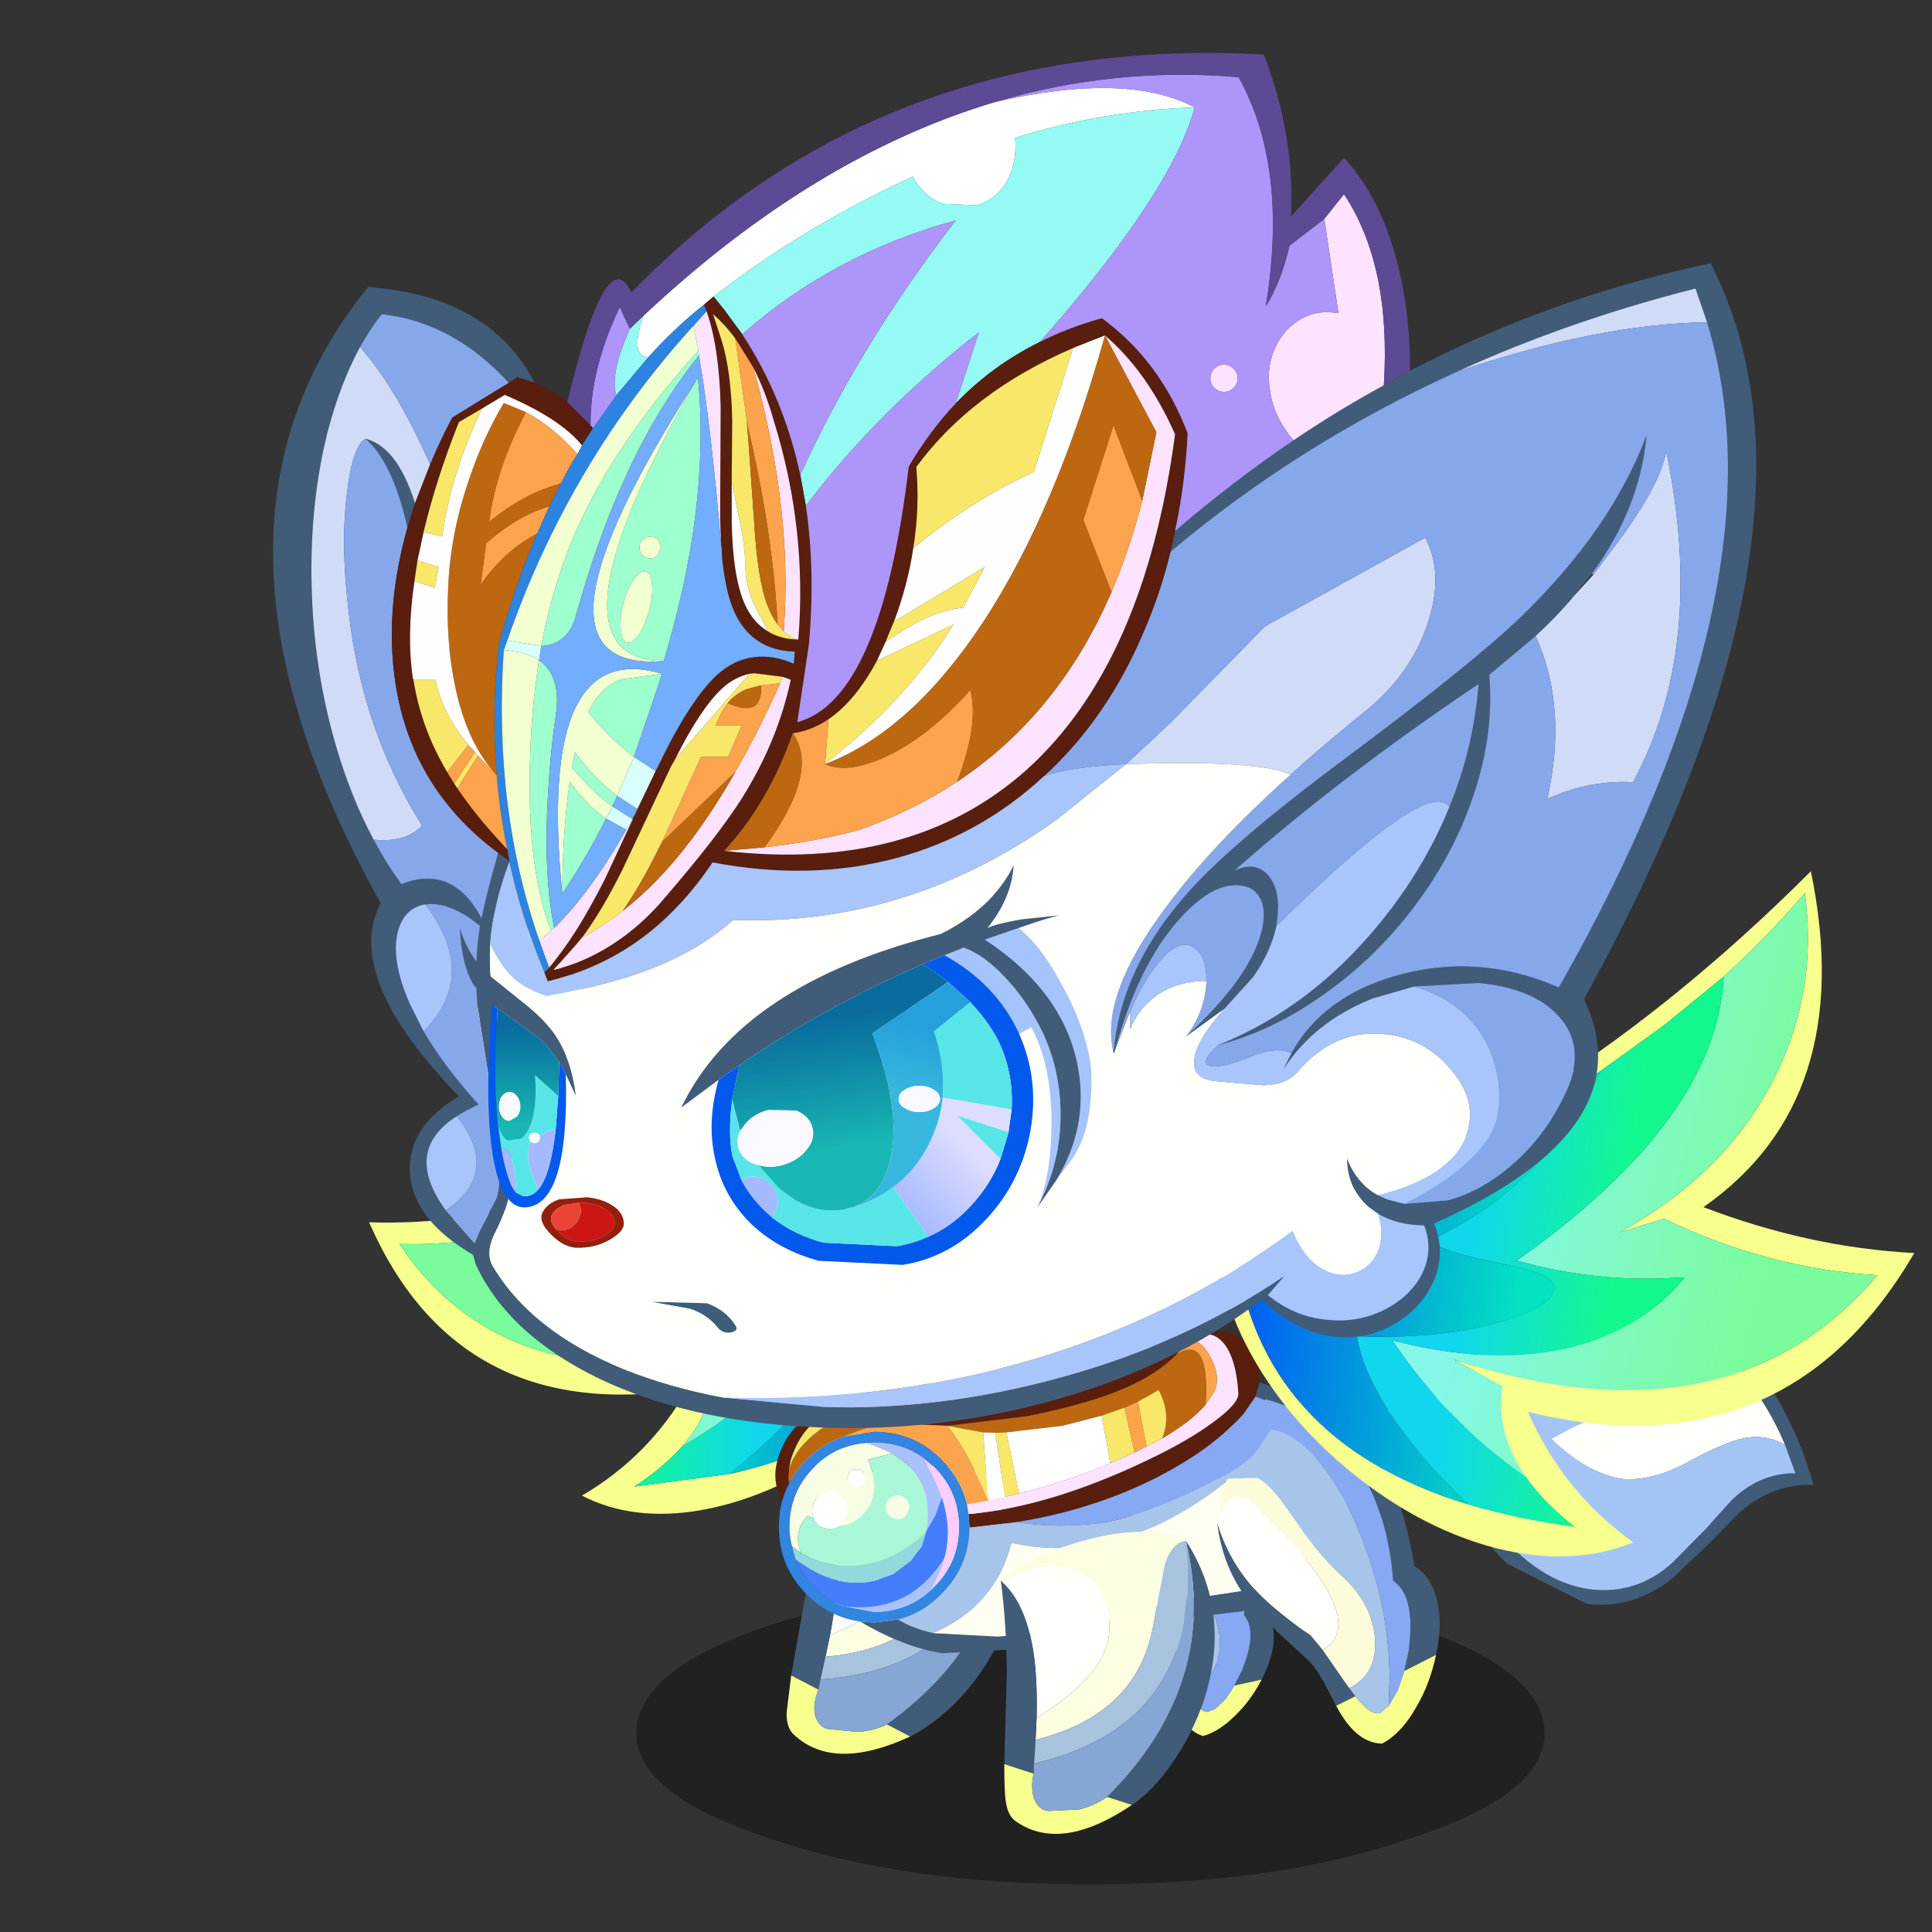 <svg xmlns:ffdec="https://www.free-decompiler.com/flash" xmlns:xlink="http://www.w3.org/1999/xlink" ffdec:objectType="frame" height="90" width="90" xmlns="http://www.w3.org/2000/svg"><rect width="100%" height="100%" fill="#333333" stroke="none"/><use ffdec:characterId="31" height="176.4" transform="matrix(.525 0 0 .525 -1.444 1.155)" width="178.4" xlink:href="#a"/><defs><use ffdec:characterId="2" height="28.2" width="15.05" xlink:href="#b" id="n"/><use ffdec:characterId="4" height="25" transform="translate(0 1.7)" width="40.1" xlink:href="#c" id="o"/><use ffdec:characterId="11" height="28.55" width="23.2" xlink:href="#d" id="p"/><use ffdec:characterId="14" height="61.3" transform="translate(4.65 21.55)" width="60.1" xlink:href="#e" id="q"/><use ffdec:characterId="13" height="61.3" width="60.1" xlink:href="#f" id="e"/><use ffdec:characterId="16" height="32.2" width="56.1" xlink:href="#g" id="r"/><use ffdec:characterId="18" height="34.15" width="22.05" xlink:href="#h" id="s"/><use ffdec:characterId="21" height="67.95" transform="translate(15.95 25.3)" width="69.05" xlink:href="#i" id="t"/><use ffdec:characterId="20" height="67.95" width="69.05" xlink:href="#j" id="i"/><use ffdec:characterId="23" height="136.35" width="147" xlink:href="#k" id="u"/><use ffdec:characterId="29" height="29.95" width="21.2" xlink:href="#l" id="v"/><linearGradient gradientTransform="matrix(.014 -0 .004 -.339 38.65 481.35)" gradientUnits="userSpaceOnUse" id="w" spreadMethod="pad" x1="-819.2" x2="819.2"><stop offset="0" stop-color="#03e2c2"/><stop offset="1" stop-color="#0260f2"/></linearGradient><linearGradient gradientTransform="matrix(-.008 .001 .007 .339 22.4 -404.2)" gradientUnits="userSpaceOnUse" id="x" spreadMethod="pad" x1="-819.2" x2="819.2"><stop offset="0" stop-color="#10d7ed"/><stop offset="1" stop-color="#13f88e"/></linearGradient><linearGradient gradientTransform="matrix(-.015 .003 .047 .334 -33.25 -387.7)" gradientUnits="userSpaceOnUse" id="y" spreadMethod="pad" x1="-819.2" x2="819.2"><stop offset="0" stop-color="#84f7e9"/><stop offset="1" stop-color="#7bfc9c"/></linearGradient><linearGradient gradientTransform="matrix(.017 .005 -.1 .374 165.95 -434.4)" gradientUnits="userSpaceOnUse" id="z" spreadMethod="pad" x1="-819.2" x2="819.2"><stop offset="0" stop-color="#84f7e9"/><stop offset="1" stop-color="#7bfc9c"/></linearGradient><linearGradient gradientTransform="matrix(.009 .001 -.056 .383 104.75 -458.2)" gradientUnits="userSpaceOnUse" id="A" spreadMethod="pad" x1="-819.2" x2="819.2"><stop offset="0" stop-color="#10d7ed"/><stop offset="1" stop-color="#13f88e"/></linearGradient><linearGradient gradientTransform="matrix(-.016 -.002 .042 -.385 -37.95 542.25)" gradientUnits="userSpaceOnUse" id="B" spreadMethod="pad" x1="-819.2" x2="819.2"><stop offset="0" stop-color="#03e2c2"/><stop offset="1" stop-color="#0260f2"/></linearGradient><linearGradient gradientTransform="matrix(-.004 .004 -.274 -.274 80.35 126.4)" gradientUnits="userSpaceOnUse" id="C" spreadMethod="pad" x1="-819.2" x2="819.2"><stop offset="0" stop-color="#ddf"/><stop offset="1" stop-color="#a5b9ff"/></linearGradient><linearGradient gradientTransform="matrix(-.001 -.008 .382 -.058 41.85 104.2)" gradientUnits="userSpaceOnUse" id="D" spreadMethod="pad" x1="-819.2" x2="819.2"><stop offset="0" stop-color="#19b7b3"/><stop offset="1" stop-color="#096b9e"/></linearGradient><linearGradient gradientTransform="matrix(.001 -.004 .373 .1 54.05 97.25)" gradientUnits="userSpaceOnUse" id="E" spreadMethod="pad" x1="-819.2" x2="819.2"><stop offset="0" stop-color="#37b7de"/><stop offset="1" stop-color="#25a0da"/></linearGradient><linearGradient gradientTransform="matrix(0 -.006 .387 0 13.4 101.35)" gradientUnits="userSpaceOnUse" id="F" spreadMethod="pad" x1="-819.2" x2="819.2"><stop offset="0" stop-color="#19b7b3"/><stop offset="1" stop-color="#096b9e"/></linearGradient><g id="a" transform="translate(2.75 -2.2)"><use ffdec:characterId="1" height="9.8" transform="matrix(1.452 0 0 2.735 56.466 140.399)" width="55.5" xlink:href="#m"/><use ffdec:characterId="3" height="28.2" transform="translate(99.55 128.8) scale(.895)" width="15.05" xlink:href="#n"/><use ffdec:characterId="10" height="40.35" transform="matrix(1.076 .591 -.65 1.208 122.933 98.46)" width="45.35" xlink:href="#o"/><use ffdec:characterId="12" height="28.55" transform="translate(69.8 130.05) scale(.895)" width="23.2" xlink:href="#p"/><use ffdec:characterId="15" height="82.9" transform="translate(28.59 60.17) scale(.895)" width="80.45" xlink:href="#q"/><use ffdec:characterId="17" height="32.2" transform="translate(68.8 118.1) scale(.895)" width="56.1" xlink:href="#r"/><use ffdec:characterId="19" height="34.15" transform="translate(108 124.15) scale(.895)" width="22.05" xlink:href="#s"/><use ffdec:characterId="22" height="93.3" transform="translate(93.78 54.664) scale(.895)" width="91.5" xlink:href="#t"/><use ffdec:characterId="28" height="136.35" transform="translate(24.25 4.7) scale(.895)" width="147" xlink:href="#u"/><use ffdec:characterId="30" height="29.95" transform="translate(88.8 135.9) scale(.895)" width="21.2" xlink:href="#v"/></g><g id="b" fill-rule="evenodd"><path d="m6.7 23.35.25.7-1.6.35-.45-1.95-.8-2.15-1.65-2.55Q1.45 16.2 1 15.1-.4 11.95.15 8.25.2 11.3 1.5 13.9q.9 1.75 2.85 4.2l.45.5.65 1.4 1.05 2.85.2.5m4.45-.15.75-1.5q1.6-3.9.2-5.5 1.05-5.35-.5-9.6Q10.05 2.3 6.2 0q4.5 1.05 6.5 4.95 2 4 1.3 10.6 1.15 1.1 1.05 3.15-.1 1.8-1.2 3.9l-2.7.6" fill="#405c79"/><path d="M6.95 24.05q.8 1.85 1.55 1.75l.75-.3 1.05-1 .85-1.3 2.7-.6q-1.05 2.05-2.6 3.55-1.6 1.6-3.2 2.05-1.9-.55-2.6-3.35l-.1-.45 1.6-.35" fill="#f7ff8d"/><path d="M1.75 5.2 2 4.8Q3.65 2.35 6.2 0q3.85 2.3 5.4 6.6 1.55 4.25.5 9.6 1.4 1.6-.2 5.5l-.75 1.5-.85 1.3-1.05 1-.75.3q-.75.1-1.55-1.75l-.25-.7q2.35-.45 2.9-3.15.5-2.65-1.2-5.4-1.1-1.65-1.95-3.8l-1.2-3.2q-.6-1.45-1.25-2-.85-.75-2.25-.6" fill="#87a8f2"/><path d="M1.75 5.2q1.4-.15 2.25.6.65.55 1.25 2l1.2 3.2q.85 2.15 1.95 3.8 1.7 2.75 1.2 5.4-.55 2.7-2.9 3.15l-.2-.5L5.45 20q2.2-.6 1.7-3.6-.45-2.9-3.3-7.55l-.2-.3Q2.25 5.25.3 7.9q.55-1.35 1.45-2.7" fill="#a7c4ea"/><path d="M.15 8.25.3 7.9q1.95-2.65 3.35.65l.2.3q2.85 4.65 3.3 7.55.5 3-1.7 3.6l-.65-1.4-.45-.5Q2.4 15.65 1.5 13.9.2 11.3.15 8.25" fill="#fdfde1"/></g><g id="c"><path d="M-.2 19.15h-.05l.05-.05v.05" fill="#474e99" fill-rule="evenodd" transform="translate(.25 1.15)"/><path d="M25.25 8.6v.5l-2.5-.3-1.2.05-1.4.1q-1.9.3-3.55 1.3l-2.55 1.8-2.2 1.5-3.25 1.7-1.25.55 2.35-1.7 2.45-2.05h-.05l2.55-1.95 2.5-1.25L19.8 8l1.05-.05 2.4.15 2 .5" fill="#fff" fill-rule="evenodd" transform="translate(.25 1.15)"/><path d="m25.25 9.1-.1 1.45L24 10.1l-.8-.2-.9-.05q-4.05-.05-7.45 2.4l-8.9 6.6L4.3 17.6l.25-.1.05-.05.85-.4.2-.25.25-.1 1.2-.75.25-.15 1.25-.55 3.25-1.7 2.2-1.5 2.55-1.8q1.65-1 3.55-1.3l1.4-.1 1.2-.05 2.5.3" fill="#a5c4fa" fill-rule="evenodd" transform="translate(.25 1.15)"/><path d="m25.15 10.55-.4 5.1q-1.3-1.4-4-1.45-3.1-.05-7.8 4.9-4.4 4.55-8.45 4.45h-.1l-.05-.05-.65-.6v-.05l-3-2.75-.35-.4 1.6-.85 2-1.05.05-.05.2-.05.1-.1 1.65 1.25 8.9-6.6q3.4-2.45 7.45-2.4l.9.05.8.2 1.15.45" fill="#86a8fb" fill-rule="evenodd" transform="translate(.25 1.15)"/><path d="M25 16.8q-1.3-1.4-4-1.45-3.1-.05-7.8 4.9-4.4 4.55-8.45 4.45h-.1l-.05-.05m-4-3.8L2.2 20l2-1.05.05-.05.2-.05.1-.1.25-.1.05-.05.85-.4.2-.25.25-.1 1.2-.75.25-.15 2.35-1.7 2.45-2.05h-.05l2.55-1.95L17.4 10l2.65-.85 1.05-.05 2.4.15 2 .5" fill="none" stroke="#405c79" stroke-linecap="round" stroke-linejoin="round" stroke-width=".6"/><path d="M25.35-.1q2.6-.1 5.5.9 3.05.95 5.8 2.9L38.3 5Q36 6.1 35.15 8.55l-.65 2.4-.95 2.9q-1.05 2.75-3.9 3.95-2.55 1.05-5.8.45-3.3-.6-5.8-2.7-2.7-2.3-3.6-5.65-.55-1.8.5-3.75.7-1.3 2.2-3Q19.5.75 23.2.1l2.15-.2m-1.95-.95q-4.15.5-6.8 3.15-1.9 1.75-2.7 3.2-1 1.75-.85 3.4l.4 1.95q.85 2.5 3.3 5.15l.1.05q2.65 2.45 6.2 3.25l6.45-.2q3.2-1.15 4.6-4.2l1.15-3.15.85-2.65q1.15-2.65 3.75-3.8-3.7-3.4-8.1-5.05-4.3-1.6-8.35-1.1" fill="#405c79" fill-rule="evenodd" transform="translate(.25 1.15)"/><path d="M36.65 3.7Q33.9 1.75 30.85.8q-2.9-1-5.5-.9-5.2 2.25-5.8 6.25 1.9-1 3.4-.5l-3.3 2.95.7.85q2.85-3.3 7-3.95-3.4 1.6-5.75 5.15 3.55.85 5.9.05 1.75-.7 3.25-2.55 1.55-2.15 2.45-3 1.45-1.45 3.45-1.45" fill="#fffffc" fill-rule="evenodd" transform="translate(.25 1.15)"/><path d="M25.35-.1 23.2.1q-3.7.65-6.05 3.05-1.5 1.7-2.2 3-1.05 1.95-.5 3.75.9 3.35 3.6 5.65 2.5 2.1 5.8 2.7 3.25.6 5.8-.45 2.85-1.2 3.9-3.95l.95-2.9.65-2.4Q36 6.1 38.3 5l-1.65-1.3q-2 0-3.45 1.45-.9.85-2.45 3-1.5 1.85-3.25 2.55-2.35.8-5.9-.05 2.35-3.55 5.75-5.15-4.15.65-7 3.95l-.7-.85 3.3-2.95q-1.5-.5-3.4.5.6-4 5.8-6.25" fill="#a5c4f6" fill-rule="evenodd" transform="translate(.25 1.15)"/></g><g id="d" fill-rule="evenodd"><path d="M4.3 16.8q3.8-1.55 5.85-3.4 2.55-2.2 2.75-4.95.25-3.9-2.65-5.5-2.9-1.7-7.15.05l-.15-.2Q5.45.95 11.3.25q6.85-.85 10.35 1.5-1.45.05-2.45 2.1l-2.1 5.8q-2.9 8.4-13.25 9.3l.45-2.15" fill="#fdfde1"/><path d="M3.1 3q4.25-1.75 7.15-.05 2.9 1.6 2.65 5.5-.2 2.75-2.75 4.95-2.05 1.85-5.85 3.4.75-3.95.7-6.7.05-4.65-1.9-7.1" fill="#fffffb"/><path d="m4.3 16.8-.45 2.15-.5 2.25-.2 1-2.7-1.4 1.6-9q.8-4.9.9-9l.15.2Q5.05 5.45 5 10.1q.05 2.75-.7 6.7M21.65 1.75Q25.05 9.5 21 17.5q-1.6 3.25-4.1 5.85-2.35 2.35-4.65 3.5l-2.3-1.2q12.8-9.2 11.7-23.9" fill="#405c79"/><path d="M3.85 18.95q10.35-.9 13.25-9.3l2.1-5.8q1-2.05 2.45-2.1-1 18.25-18.3 19.45l.5-2.25" fill="#a7c3de"/><path d="m.45 20.8 2.7 1.4q-.55 1.4-.35 2.45.25 1.1 1.2 1.45l3.05.3q1.55-.1 2.9-.75l2.3 1.2Q4.7 30.35.75 26.7q-.8-.7-.75-2.25l.45-3.65" fill="#f7ff8d"/><path d="m3.15 22.2.2-1q17.3-1.2 18.3-19.45 1.1 14.7-11.7 23.9-1.35.65-2.9.75L4 26.1q-.95-.35-1.2-1.45-.2-1.05.35-2.45" fill="#86a6d3"/></g><g id="f" fill-rule="evenodd"><path d="M35.75 57.35q18.75-4.1 22.7-20.7-7.4-2.75-15.8-7.9-7.7-4.75-13.7-9.9L24 14.45l-4.65-4.7Q16.1 6.1 13.25 1.9q-2.2 8.8.85 16.8 3.2 8.3 11.5 14l-3.7-1.5Q12.45 34.8 3 34.55q10.8 16.2 35.5 10.35l-4.5 2q.15 4.1-2.95 7.7-1.85 2.1-4.75 4l9.45-1.25M0 32.4q9.15.3 18.65-2.5Q6.5 19.4 13 0q21 26.2 47.1 35.95-.65 5.45-4.9 10.95-4 5.25-10.05 9.1-6.1 3.85-12.3 4.95-6.7 1.15-11.75-1.45 6.65-3.9 10.45-10.55Q8.8 52.5 0 32.4" fill="#f7ff8d"/><path d="M35.75 57.35q9.65-7.9 11.3-13.8-8.2-.35-13.4-2.75-2.25-1.05-2.85-2.05-.6-1.05.7-1.7l5.15-1q4.1-.5 5.15-1.3-4.95-2.95-8.25-7.2-3.15-3.95-4.6-8.7 6 5.15 13.7 9.9 8.4 5.15 15.8 7.9-3.95 16.6-22.7 20.7" fill="url(#w)"/><path d="M28.95 18.85q1.45 4.75 4.6 8.7 3.3 4.25 8.25 7.2-1.05.8-5.15 1.3l-5.15 1q-1.3.65-.7 1.7.6 1 2.85 2.05 5.2 2.4 13.4 2.75-1.65 5.9-11.3 13.8L26.3 58.6q2.9-1.9 4.75-4Q38.4 50.35 44 43.65q-8.5 1.5-14.75-.4-6.45-1.95-9.75-7.1 7.4 1.2 14.6-.25Q18.45 22.15 19.35 9.75l4.65 4.7 4.95 4.4" fill="url(#x)"/><path d="M19.35 9.75q-.9 12.4 14.75 26.15-7.2 1.45-14.6.25 3.3 5.15 9.75 7.1 6.25 1.9 14.75.4-5.6 6.7-12.95 10.95 3.1-3.6 2.95-7.7l4.5-2Q13.8 50.75 3 34.55q9.45.25 18.9-3.35l3.7 1.5q-8.3-5.7-11.5-14-3.05-8-.85-16.8 2.85 4.2 6.1 7.85" fill="url(#y)"/></g><g id="g" fill-rule="evenodd"><path d="M.7 16.75q-1.3-2.05-.2-4.8 1.05-2.7 3.65-4 4.5-2.25 13.4-4.35Q23.5 2.2 32.1 1q10.3-1.5 13-.8 2.1.55 2.8 3.35L48 5.1l-.4 1.4-1.2 1.75q-3.8 4.15-10.2 7.05-5.7 2.6-12.3 3.65l-4.65.55v-.05l-.1-1.3q8.05-.7 17.75-5.35 4-1.9 6.5-3.75 2.6-1.9 2.5-2.9-.25-3.8-1.7-5.2-1.4-1.3-3.3.05l-1.1 1.3q-1.95 2-5.25 3.4-3.4 1.5-9.6 2.75l-7.9.95-6.55-.3-3.25-.6-1.35-.3q10.85.5 19.2-1.05Q34.4 5.4 40.9 1L23.2 3.55q-9.95 1.8-17.7 4.5-2.15.9-3.3 3.1-.6 1.15-.8 2.3-.1.85-.05 1.7-.4.75-.65 1.6" fill="#591e0d"/><path d="M40.9 1q1.9-1.35 3.3-.05 1.45 1.4 1.7 5.2.1 1-2.5 2.9-2.5 1.85-6.5 3.75-9.7 4.65-17.75 5.35L19 17.2l2.1-.4 1.65-.35 1.4-.35q4.7-1.15 9.05-3l1.15-.5 1.25-.55 1.2-.6 1.55-.8q2.9-1.7 4.3-3.35l.85-1.25q.7-1.45-.35-3.45-1.1-2-2.25-1.6" fill="#fde3ff"/><path d="m47.6 6.5.4-1.4q2.3.7 4.05 2 1.85 1.35 2.8 3.15 1.7 3.3 1.1 7.5-.5 3.95-2.75 6.8-1.15 1.45-2.35 2.15-1.15.65-3 .9l-5 .6-5.45.8-10.55 2.4-10.3.55q-3.85-.6-8.15-3.15l1.4.1 2.4-.3q1.45.9 3.5 1.35l6.35.35q6.65-.45 17.75-3.55l6.25-.95q3.6-.5 5.1-1.7 1.25-1.05 2.05-2.6l.55-1.5.5-2.65-.15-2.6q-.45-2.8-2.05-4.95-1.7-2.4-4.45-3.3" fill="#405c79"/><path d="M23.9 18.95q6.6-1.05 12.3-3.65 6.4-2.9 10.2-7.05l1.2-1.75q2.75.9 4.45 3.3 1.6 2.15 2.05 4.95l.15 2.6q-2.55-5.05-5.8-5.8-2.7 2.4-8.05 4.8-4.85 2.15-7.6 2.6-4.6.7-8.9 0" fill="#87a8f2"/><path d="M5.5 8.05q7.75-2.7 17.7-4.5L40.9 1q1.15-.4 2.25 1.6 1.05 2 .35 3.45l-.85 1.25q.45-7-2.85-5L40.9 1q-6.5 4.4-15.8 6.15Q16.75 8.7 5.9 8.2l-.4-.15m5 1.05 6.55.3q2.05 2.55 4.05 7.4l-2.1.4q-.6-2.5-2.55-4.45Q13.7 10 9.8 10l-3 .45 3.7-1.35m26.3 2.35-1.2.6-1-4.45 1.35-.6.85 4.45" fill="#fca44d"/><path d="M1.35 15.15q-.05-.85.05-1.7.6-1.65 2.3-3.1Q5.4 8.9 7.25 8.5l3.25.6-3.7 1.35q-2.05.7-3.7 2.3-1.1 1.1-1.75 2.4M39.8 2.3q3.3-2 2.85 5-1.4 1.65-4.3 3.35.95-2.4-.35-4.8L35.95 7l-1.35.6-2.25.8-3.9 1-5.55.65-1.1.05-1.2-.05-3.55-.65 7.9-.95q6.2-1.25 9.6-2.75 3.3-1.4 5.25-3.4" fill="#be6711"/><path d="M1.4 13.45q.2-1.15.8-2.3 1.15-2.2 3.3-3.1l.4.15 1.35.3q-1.85.4-3.55 1.85-1.7 1.45-2.3 3.1M35.95 7 38 5.85q1.3 2.4.35 4.8l-1.55.8L35.95 7m-.35 5.05-1.25.55-1.15.5-.85-4.7 2.25-.8 1 4.45M24.15 16.1l-1.4.35-.95-6.35 1.1-.05 1.25 6.05m-7.1-6.7 3.55.65.5 6.75q-2-4.85-4.05-7.4" fill="#f8e769"/><path d="m19.25 19.5 4.65-.55q4.3.7 8.9 0 2.75-.45 7.6-2.6 5.35-2.4 8.05-4.8 3.25.75 5.8 5.8l-.5 2.65-.55 1.5q-5.2-9.7-9.2-6-10.3 7.8-20.6 5.5-1.55 6.25-7.7 8.95-2.05-.45-3.5-1.35 2.4-.6 4.25-2.5 2.75-2.75 2.8-6.6" fill="#a7c4ea"/><path d="M33.2 13.1q-4.35 1.85-9.05 3l-1.25-6.05 5.55-.65 3.9-1 .85 4.7m-10.45 3.35-1.65.35-.5-6.75 1.2.05.95 6.35" fill="#fff"/><path d="M53.2 21.5q-.8 1.55-2.05 2.6-1.5 1.2-5.1 1.7l-6.25.95q-11.1 3.1-17.75 3.55l-6.35-.35q6.15-2.7 7.7-8.95 10.3 2.3 20.6-5.5 4-3.7 9.2 6" fill="#fefef1"/><path d="M.7 16.75q.25-.85.65-1.6.65-1.3 1.75-2.4 1.65-1.6 3.7-2.3l3-.45q3.9 0 6.65 2.75Q18.4 14.7 19 17.2l.15.95.1 1.3v.05q-.05 3.85-2.8 6.6-1.85 1.9-4.25 2.5l-2.4.3-1.4-.1q-3-.4-5.3-2.7Q.35 23.35.35 19.45q0-1.45.35-2.7m13.8-4.3q-2.05-1.4-4.7-1.4l-.75.05q-3 .2-5.2 2.4-2.45 2.45-2.45 5.95 0 1 .25 1.9l.35 1.3q.65 1.45 1.85 2.7Q5.2 26.7 6.8 27.3l3 .55q3.25 0 5.6-2.15l.35-.35q2.45-2.45 2.45-5.9 0-3.5-2.45-5.95l-1.25-1.05" fill="#3285e1"/><path d="M14.95 19.85q.85-5.25-3.4-7.7-1.1-.6-2.5-1.05l.75-.05q2.65 0 4.7 1.4 1.35 2.05 2 4.05l-.65 1.8-.9 1.55m.45 5.85q-2.35 2.15-5.6 2.15l-3-.55q6.45.8 9.95-4.75-.4 1.6-1.35 3.15" fill="#abc1fe"/><path d="M7.4 14q-.25.25-.25.65l.25.65.65.25.65-.25.3-.65-.3-.65q-.25-.3-.65-.3t-.65.3m-3.6 4.6-.6-.3q-1.5 1.6-.65 3.7l-.9-.65q-.25-.9-.25-1.9 0-3.5 2.45-5.95 2.2-2.2 5.2-2.4 1.4.45 2.5 1.05l-2.35.6q1.45 3.5-.6 5.5-1 1-2.25 1.05l.7-1.1q.2-.7-.15-1.35-.35-.7-1.05-.9-.65-.15-1.3.25t-.85 1.15q-.15.65.1 1.25m7.5-.3q-.35-.35-.35-.8 0-.5.35-.85t.85-.35q.45 0 .8.35.35.35.35.85l-.35.8q-.35.35-.8.35-.5 0-.85-.35" fill="#f7fee4"/><path d="m3.8 18.6.05.1q.35.7 1.05.85.7.2 1.3-.2l.15-.05q1.25-.05 2.25-1.05 2.05-2 .6-5.5l2.35-.6q4.25 2.45 3.4 7.7-.8.9-2 1.65-1.25.8-2.55 1.25Q6 24.1 2.55 22q-.85-2.1.65-3.7l.6.3m7.5-.3q.35.35.85.35.45 0 .8-.35l.35-.8q0-.5-.35-.85t-.8-.35q-.5 0-.85.35t-.35.85q0 .45.35.8" fill="#aaf7d8"/><path d="M7.4 14q.25-.3.65-.3t.65.3l.3.65-.3.65-.65.25-.65-.25-.25-.65q0-.4.25-.65m-1.05 5.3-.15.05q-.6.4-1.3.2-.7-.15-1.05-.85l-.05-.1q-.25-.6-.1-1.25.2-.75.85-1.15.65-.4 1.3-.25.7.2 1.05.9.35.65.15 1.35l-.7 1.1" fill="#fffffe"/><path d="m14.5 12.45 1.25 1.05q2.45 2.45 2.45 5.95 0 3.45-2.45 5.9l-.35.35q.95-1.55 1.35-3.15.8-2.9-.25-6.05-.65-2-2-4.05" fill="#fccdff"/><path d="M6.8 27.3q-1.6-.6-2.95-1.95-1.2-1.25-1.85-2.7 4 3 7.85 2.1l1.8-.65 1.75-1.3 1.1-1.45.45-1.5.9-1.55.65-1.8q1.05 3.15.25 6.05-3.5 5.55-9.95 4.75" fill="#457efd"/><path d="M2.55 22q3.45 2.1 7.85.75 1.3-.45 2.55-1.25 1.2-.75 2-1.65l-.45 1.5-1.1 1.45-1.75 1.3-1.8.65Q6 25.65 2 22.65l-.35-1.3.9.65" fill="#91d9da"/></g><g id="h" fill-rule="evenodd"><path d="M18.55 26.95 19 24.9q.7-5.4-1.55-6.9-.5-6.95-3.8-11.65Q10.35 1.5 4.8 0q5.9-.2 9.65 3.95 3.8 4.25 5.1 12.6 1.75 1.05 2.3 3.6.5 2.3-.15 5.2l-3.15 1.6m-5.45 1.7.6.8-1.9.95-1.2-2.3q-.85-1.55-1.7-2.35L6 23.1l-2.65-2.8Q.55 16.9 0 12.2q1.1 3.7 3.6 6.5 1.65 1.85 4.9 4.2l.75.5 1.2 1.45 2.25 3.25.4.55" fill="#405c79"/><path d="m17 30.4.9-1.55.65-1.9 3.15-1.6q-.6 2.9-2 5.25-1.45 2.55-3.35 3.55-2.45-.05-4.3-3.3l-.25-.45 1.9-.95q1.6 2 2.45 1.65l.85-.7" fill="#f7ff8d"/><path d="m17 30.4.1-2.7q-.05-7.75-3.35-15.35-1.75-4-3.9-6.45-2.3-2.6-4.5-2.9l-1.4 2.1q-1 1.25-2.75 2.2Q2.4 3.7 4.8 0q5.55 1.5 8.85 6.35 3.3 4.7 3.8 11.65 2.25 1.5 1.55 6.9l-.45 2.05-.65 1.9-.9 1.55" fill="#87a8f2"/><path d="M1.2 7.3q1.75-.95 2.75-2.2L5.35 3q2.2.3 4.5 2.9 2.15 2.45 3.9 6.45 3.3 7.6 3.35 15.35l-.1 2.7-.85.7q-.85.35-2.45-1.65l-.6-.8q2.75-1.35 2.55-4.85-.25-3.5-3.25-6.25-1.9-1.75-3.65-4.1l-2.5-3.5Q5 8.3 3.95 7.8L1 7.9l.2-.6" fill="#a7c4ea"/><path d="m1 7.9 2.95-.1q1.05.5 2.3 2.15l2.5 3.5q1.75 2.35 3.65 4.1 3 2.75 3.25 6.25.2 3.5-2.55 4.85l-.4-.55-2.25-3.25q2.55-1.4.95-5-1.55-3.35-6.6-8.2l-.3-.3Q1.6 7.8.1 11.7q.25-1.9.9-3.8" fill="#fcfcdb"/><path d="M.1 11.7q1.5-3.9 4.4-.35l.3.3q5.05 4.85 6.6 8.2 1.6 3.6-.95 5l-1.2-1.45-.75-.5q-3.25-2.35-4.9-4.2-2.5-2.8-3.6-6.5l.1-.5" fill="#fffffb"/></g><g id="j" fill-rule="evenodd"><path d="M0 36.25Q31.15 27.65 58.8 0q4.65 22.6-10.65 33.3 10.45 4 20.9 4.55-12.8 21.95-38.3 15.75 3.45 7.9 10.45 12.95-6.15 2.45-13.65.55-6.9-1.8-13.35-6.75Q7.85 55.45 4 49.1q-4-6.65-4-12.85m30.55 23.8q-3.05-4.3-2.35-9l-4.8-2.65q27.35 8.95 42-8.35-10.85-.65-21.15-5.6l-4.4 1.35Q50.1 30.15 54.9 21.05q4.65-8.8 3.3-18.9-3.8 4.45-8.05 8.3L44.2 15.3l-6.25 4.5q-7.6 5.25-17.05 9.95-10.3 5-19.2 7.45Q4 56.4 24.75 62.75 29.55 64.2 35.4 65q-3.1-2.45-4.85-4.95" fill="#f7ff8d"/><path d="M50.15 10.45q4.25-3.85 8.05-8.3 1.35 10.1-3.3 18.9-4.8 9.1-15.05 14.75l4.4-1.35q10.3 4.95 21.15 5.6-14.65 17.3-42 8.35l4.8 2.65q-.7 4.7 2.35 9-7.8-5.4-13.25-13.55 9.45 2.45 16.9.9 7.6-1.6 12.1-7.15-8.65.65-16.65-1.65 19.85-14.05 20.5-28.15" fill="url(#z)"/><path d="M30.55 60.05q1.75 2.5 4.85 4.95-5.85-.8-10.65-2.25-9.9-9.85-10.95-16.65 9.4.35 15.7-1.9 2.7-.95 3.55-2.05.85-1.15-.6-2-.85-.55-5.7-1.55-4.65-1-5.7-2 6.05-2.85 10.4-7.4 4.15-4.2 6.5-9.4l6.25-4.5 5.95-4.85q-.65 14.1-20.5 28.15 8 2.3 16.65 1.65-4.5 5.55-12.1 7.15-7.45 1.55-16.9-.9 5.45 8.15 13.25 13.55" fill="url(#A)"/><path d="M24.75 62.75Q4 56.4 1.7 37.2q8.9-2.45 19.2-7.45 9.45-4.7 17.05-9.95-2.35 5.2-6.5 9.4-4.35 4.55-10.4 7.4 1.05 1 5.7 2 4.85 1 5.7 1.55 1.45.85.6 2-.85 1.1-3.55 2.05-6.3 2.25-15.7 1.9 1.05 6.8 10.95 16.65" fill="url(#B)"/></g><g id="k" fill-rule="evenodd"><path d="M8.6 29.15q-2 3.7-3.25 8.55Q3.6 44.75 3.8 52.85q.2 8.25 2.4 15.8Q7.7 73.8 9.95 78q1.25 2.35 2.75 4.4 5.1-2 7.95 3.4.5-2.5 1.65-6.5l1.1.8v.05q-1.65 4.45-1.9 8.25v.3q-.15 2.9.6 6.95l1.25 7.35q.55 4.8.05 9.95-.15 1.55-1.5 4.2-.9 1.9-.1 3.2 3.85 6.4 12.85 10.1 4.6 1.85 9.95 2.85l10.1.95q11.55.3 23.2-2.9 12.4-3.35 22.35-10.1l-1.65 1.9q2.7 2.2 6 2.45 2.95.3 5.55-1 2.55-1.3 3.7-3.5 1.2-2.35.25-4.85-2.7-.05-4.55-1.15l-.9-.65q-2.15-1.8-2.2-4.85.95 2.5 3.1 3.65l.85.4 1.75.45 4.3-.35q3.45-.95 6.5-3.65 3.3-2.9 5.25-7.2 2-4.4-.8-7.45-2.55-2.75-7.9-3.25l-6.4.35-4.15 1.2q-5.75 2.3-8.8 7l.8-1.6q3.05-5.55 10.3-7.65 8.2-2.35 16.2 1.15 22.65-39.8 14.7-65.95L141 23.35q-12.6 3.2-23.65 8.25-15.65 7.1-28.4 17.85l.45-2.05q5.7-4.9 11.75-9 4.35-2.95 8.95-5.45l2.6-1.45q14.05-7.3 29.8-10.65 13.3 26-12.55 72.95 6.15 12.95-14.9 22.25 1.2 2.7.05 5.55-1.15 2.75-3.85 4.35-2.85 1.7-6.2 1.3-3.75-.5-7.05-3.65-9.15 6.95-21.65 10.25-11.6 3.05-23.55 2.35-11.8-.65-20.45-4.75-9.1-4.4-12.3-11.4l-.2-.75-.05-.15q-6-3.5-6.25-8.15-.25-4.55 4.85-7.55Q6.85 91.5 10.65 84.3q-20.7-37.15-1.25-61.1 12.1.9 16.5 9.5l-1.7-.55-.85.55q-5.55-6.05-12.6-6.8-1.15 1.45-2.15 3.25m.55 9.1q3.15.8 4.9 6.4l-.75 2.4q-1.45-6.45-4.15-8.8M15.2 84.4h-.1q-2.2.35-2.8 2.9-.6 2.75 1.2 6.9l1.4 2.8q2.05 3.5 5.45 7.25-1.2.55-2.15 1.15-5.4 3.45-1.1 9.35l2.85 3.25.45-1.1 1.75-3.35q.75-2.5-.3-8.85l-1.6-10.2q-.35-4.05.2-7.65l.05-.3q-2.9-2.4-5.3-2.15m68.15 14.45q.7-8.2 7.45-15.75 4.5-5 15.6-13.25 12.4-9.25 17.25-13.9 9-8.7 12.5-18.05-.65 7.2-5.4 13.7l-2 2.45v.05l-.1.1q-1.55 1.8-3.5 3.6l-4.6 3.85q.5 5.8-1.55 11.9-1.9 5.75-5.75 10.9-3.8 5.1-8.85 8.7-5.15 3.75-10.7 5.2 9.95-4 17.2-13.6 3.6-4.8 5.7-10 2.4-5.85 2.9-12.2-13.75 9.25-24.2 18.5 2.1-.95 3.35.5 1.2 1.4.9 4.15l-.1.85q-.55 2.55-2.3 5.05l-2.85 3.15-3.8 2.75q6.2-5.65 7.45-10.3.5-1.9 0-3.15-.5-1.2-1.7-1.45-2.9-.65-6.4 3.25-4.1 4.55-6.4 13h-.1m-37.5 27.35q.3.5-.5.65-.8.15-1.35-.55-1-1.25-2.7-1.8l-3.85-.7 5.55.15q1.9.7 2.85 2.25" fill="#405c79"/><path d="M9.95 78Q7.7 73.8 6.2 68.65 4 61.1 3.8 52.85q-.2-8.1 1.55-15.15 1.25-4.85 3.25-8.55 3.6 4.05 6.95 11.65l-1.5 3.85q-1.75-5.6-4.9-6.4-1.3.7-1.85 5.45-.65 5.2.2 11.9 1.35 11.6 7.25 21-1.6 1.7-4.8 1.4m107.4-46.4q11.05-5.05 23.65-8.25l1.15 3.35q-10.75.15-24.8 4.9m-32.8 38.9 4.4-4.1 9.35-9.55 15.9-8.8q1.9 3.55.25 8.5-1.65 5-6.05 8.6-4.1 3.3-7.55 6.4Q98.4 70.35 89 70.4l-4.45.1m46.3-18.75 3-4q3.7-5.2 4.25-8.25 4 19.35-3.3 32.8-4.25-.25-8.5 1.65 2.05-9.05-1.15-16.15 1.95-1.8 3.5-3.6l.1-.1v-.05l2.1-2.3" fill="#cfdbf7"/><path d="M8.6 29.15q1-1.8 2.15-3.25 7.05.75 12.6 6.8l-5.6 3.45q-1.25 2.35-2.2 4.65-3.35-7.6-6.95-11.65m80.35 20.3q12.75-10.75 28.4-17.85 14.05-4.75 24.8-4.9 7.95 26.15-14.7 65.95-8-3.5-16.2-1.15-7.25 2.1-10.3 7.65-1.6-.7-4.15.4-3 1.2-4 .85t.9-2.05q5.55-1.45 10.7-5.2 5.05-3.6 8.85-8.7 3.85-5.15 5.75-10.9 2.05-6.1 1.55-11.9l4.6-3.85q3.2 7.1 1.15 16.15 4.25-1.9 8.5-1.65 7.3-13.45 3.3-32.8-.55 3.05-4.25 8.25l-3 4-.1-.15q4.75-6.5 5.4-13.7-3.5 9.35-12.5 18.05-4.85 4.65-17.25 13.9Q95.3 78.1 90.8 83.1q-6.75 7.55-7.45 15.75h-.1q-1.2-5.5 5.2-14.1 4.5-6.1 12.4-13.2 3.45-3.1 7.55-6.4 4.4-3.6 6.05-8.6 1.65-4.95-.25-8.5l-15.9 8.8-9.35 9.55-4.4 4.1q-5.75.3-8.15 1.2 6.3-5.75 9.95-14.45 1.6-3.7 2.6-7.8m24.15 43.1 6.4-.35q5.35.5 7.9 3.25 2.8 3.05.8 7.45-1.95 4.3-5.25 7.2-3.05 2.7-6.5 3.65l-4.3.35q9.25-4.65 9.4-10.15.1-3.45-1.55-6.3-2.2-3.75-6.9-5.1M22.3 79.3q-1.15 4-1.65 6.5-2.85-5.4-7.95-3.4-1.5-2.05-2.75-4.4 3.2.3 4.8-1.4-5.9-9.4-7.25-21-.85-6.7-.2-11.9.55-4.75 1.85-5.45 2.7 2.35 4.15 8.8-2.1 7.45-1.35 14.2Q13.2 72.55 22.3 79.3m-7.2 5.15.1-.05q2.4-.25 5.3 2.15l-.05.3q-.55 3.6-.2 7.65l1.6 10.2q1.05 6.35.3 8.85l-1.75 3.35-.45 1.1-2.85-3.25q5.5-3.75 1.1-9.35.95-.6 2.15-1.15-3.4-3.75-5.45-7.25 5.5-5.55.2-12.55m84.35 2.1.1-.85q.3-2.75-.9-4.15-1.25-1.45-3.35-.5 10.45-9.25 24.2-18.5-.5 6.35-2.9 12.2-2.05-3.1-17.15 11.8m-16 12.3q2.3-8.45 6.4-13 3.5-3.9 6.4-3.25 1.2.25 1.7 1.45.5 1.25 0 3.15-1.25 4.65-7.45 10.3 1.8-2.35 2-5.2V92q.05-2.4-1.15-3.25-1.35-1.05-3.3 1.1-1.6 1.75-3.1 5.2l-1.5 3.8" fill="#87a7eb"/><path d="M91.35 5.4q-9.1.3-17.8 3 .2 2.6-.9 4.45-1 1.65-2.85 2.25l-3.5-.15q-1.85-.75-2.9-2.7-10.95 5.05-19.75 11.9l-.95.8q-2.95 2.35-5.5 5.2-1.9-.05-.5-4.1Q53.6 10.2 71.6 4.85q13.1-3 19.75.55" fill="#fff"/><path d="M43.65 24.15q8.8-6.85 19.75-11.9 1.05 1.95 2.9 2.7l3.5.15q1.85-.6 2.85-2.25 1.1-1.85.9-4.45 8.7-2.7 17.8-3Q89 13.95 76 28.65q-4.75 2.35-8.35 6.1l2.3-7.05q-10.1 7.85-17.15 17.2l-.55-3.05q5.7-12.65 15.4-25.25-12.2 3.35-21.15 11.3l-1.8-2.45-1.05-1.3m-6.95 1.9q-1.4 4.05.5 4.1l-3.2 3.8q-.65-2.15 1.35-6.6l1.35-1.3" fill="#95faf4"/><path d="m23.35 32.7.85-.55 1.7.55q1.7.7 3.25 1.9l2.3 2.3.25.3-1.1 1.7q-2.15-2.65-7.65-5l-2.25 1.35-2.3 1.35q-2.25 5.65-3.5 10.9l-.4 1.9-.2.9-.3 2.05q-.8 5.45-.15 9.7l.05.1q.75 4.8 3.35 9.15l.05.1.65 1.05.3.45q1.95 2.9 4.95 6.05l.2 1.15-1.1-.8q-9.1-6.75-10.35-18.05-.75-6.75 1.35-14.2l.75-2.4 1.5-3.85q.95-2.3 2.2-4.65l5.6-3.45M89.4 47.4l-.45 2.05q-1 4.1-2.6 7.8-3.65 8.7-9.95 14.45-6.3 5.85-14.55 8.1-8.55 2.3-18.3.45-3.3 4.9-7.5 7.85-3.9 2.75-8.85 3.95l-.35-.9.5-.5q2.65-3.05 5.55-8.8l2.75-5.9.3-.65.15-.35 1.8-3.75.4-.8q3.05-6.3 5.7-8.75 1.65-1.5 3.65-1.75 1.95-.25 3.95.65l.1-1.2q-4.25-.1-6-3.95-.85-1.9-1.2-5.25l-.05-1.05-.05-.3-.1-2.55.05-11.2q-.15-5.95-1.4-9.45l-.25-.65.95-.8 1.05 1.3 1.8 2.45q4.1 6.25 5.75 13.95l.55 3.05q.95 6.4.3 13.75l-1.15 7.7Q60.25 64.1 63 41q2.05-3.5 4.65-6.25 3.6-3.75 8.35-6.1 2.85-1.45 6.15-2.35 5.75 4.2 8.5 11.4-.25 5.05-1.25 9.7M47.6 31.2l-1.8-2.9q-1-1.35-2.2-2.4l.85 2.6q.95 3.05 1.05 7.95l-.05 5.25v4.75q.1 5.55 1.3 8.2.8 1.8 2.3 2.7 1.2.75 2.9.8h.1q.9-11-2.45-21.75-.8-2.85-2-5.2m31.7-1.95q-10.1 4.35-15.55 11.8.35 4-.3 8.05-.55 3.65-1.9 7.25l-.45 1.05-.4 1-.85 1.85q-2.15 4-4.8 5.8-1.7 1.15-3.55 1.4-2.45 6.95-6.8 11.65 18.6 2.15 30-8.05Q86.4 60.5 89.4 37.8q-2.75-6.2-6.95-9.8l-3.15 1.25m-28.8 32.6-2.8-.35-.5.05q-1.5.35-2.7 1.45-2.15 2-4.65 7l-.45.8L34.6 81q-2.05 4.1-3.95 6.65l-.25.3-.55.65-2.05 2.3q2.95-.7 5.7-2.45 3-1.9 5.4-4.8 5.1-5.9 7.55-9.75Q50 68.25 51.3 62.15l-.1-.05-.7-.25" fill="#591e0d"/><path d="M110.1 32.95q-4.6 2.5-8.95 5.45-1.9-2.2-2.3-4.7-.45-2.3.4-4.3.85-1.95 2.5-2.95 1.75-1.05 3.85-.65l-1.4-9.35 1.95-2.45q4.7 7.1 3.95 18.95m-68.45-5.9 1.3-1.45q1.25 3.5 1.4 9.45l-.05 11.2.1 2.55Q43.4 37 42.2 30l-.05-.5-.5-2.45m5.95 4.15q1.2 2.35 2 5.2 3.35 10.75 2.45 21.75h-.1q-.75-.25-1.35-.8.95-11.95-3-26.15M35.65 75.95l-2.75 5.9q-2.9 5.75-5.55 8.8l-.95-2.6L27.55 87l.3-.25q3.5-3.4 7.15-9.75l.6-1.05h.05M82.45 28q4.2 3.6 6.95 9.8-3 22.7-14.7 33.25-11.4 10.2-30 8.05l4-.35q4.7-.5 9.35-1.7 5.35-1.9 9.75-4.8 10.05-6.65 15.3-18.8 1.8-4.2 3.05-9.05l1.4-6.8-5.1-9.6m-32.2 34.5.25-.65.7.25.1.05q-1.3 6.1-4.85 11.75-2.45 3.85-7.55 9.75-2.4 2.9-5.4 4.8-2.75 1.75-5.7 2.45l2.05-2.3.55-.65.25-.3q2.05-1.05 4-2.6 3.5-2.7 6.75-7 2.3-3.05 4.4-6.75 2.3-4 4.45-8.8m44-31.6q.55 0 .95.4.4.4.4.95 0 .6-.4.95-.4.4-.95.4-.55 0-.95-.4-.4-.35-.4-.95 0-.55.4-.95.4-.4.95-.4" fill="#fde3ff"/><path d="M23.4 80.15v-.05l-.2-1.15q-.75-3.65-1.05-7.35-.55-6.45.2-13 1.6-5.85 3.8-10.95l1.2-2.7 1.15-2.25q.75-1.55 1.65-2.95l.45-.85 1.1-1.7 2.3-3.25 3.2-3.8q2.55-2.85 5.5-5.2l.25.65-1.3 1.45Q29.3 40.65 23.2 58.25l-.35.95Q21.8 74.9 26.4 88.05l.95 2.6-.5.5q-2.25-5.45-3.45-11" fill="#2c83e0"/><path d="m42.15 29.5.05.5q-7.75 9.55-12.3 26.15-.85 2.5-3.35 2.65 1-5.2 2.75-9.7 3.8-9.65 12.85-19.6m-.3 3.1.25-.45q1.25 12.8-3.4 28.15-12.6-.2 3.15-27.7M37.4 50.1q.45 0 .75-.35l.3-.75-.3-.75q-.3-.3-.75-.3t-.8.3q-.3.35-.3.75 0 .45.3.75.35.35.8.35m.15 2.6q-.1-1.15-.65-1.3-.5-.1-1.15.8-.65.95-1.05 2.4-.35 1.45-.25 2.6.1 1.1.6 1.25.5.15 1.2-.8.6-.9 1-2.35.4-1.5.3-2.6m-11.2 7.5q2.35 1.65 1.6 5.85-.45 3.05-.7 7.15-.5 8.2.6 13.55l-.3.25q-1.85-4.55-2.1-12.15-.2-7.9.9-14.65M33 75.9q-2 3.95-4.35 7.45.05-6.65.75-11.15 1.55 2.3 3.6 3.7m5.55-14.35-2.8 8.25Q33.4 68 31.2 65.35l.2-.4q1.15-2.1 3.05-2.85l4.1-.55m-4.45 12.1-.5 1.05q-2.1-1.5-4-3.9l.3-1.5q2 2.7 4.2 4.35" fill="#9effcf"/><path d="M51.95 58.15q-1.7-.05-2.9-.8l-1.45-2.8q-.8-1.9-.8-3.75-.05-2.2-.65-4.8l-.7-3.5v-.8l.05-5.25q-.1-4.9-1.05-7.95l-.85-2.6q1.2 1.05 2.2 2.4l1.15 8.15v.2l.15 1.75.65 9.2q.35 4.75 1.2 7.05.45 1.2 1.05 2l.6.7q.6.55 1.35.8m11.5-9.05q.65-4.05.3-8.05 5.45-7.45 15.55-11.8l-3.9 12.3q-6 2.7-11.95 7.55m-8.4 16.95q2.65-1.8 4.8-5.8l7.6-3.6Q62.9 64.05 54.7 70.5l.35-4.45m5.65-7.65.4-1 .45-1.05 9-5.4L68.4 55q-3.35.3-7.7 3.4M14.9 47.5q1.25-5.25 3.5-10.9l2.3-1.35q-3.1 6.5-3.95 12.7l-1.85-.45m-.6 2.8 2.1.65-.4 2.1-2-.7.3-2.05m-.4 11.85h2.2v.05q.55 2.7 2.4 5.3l.85 1.1-2.1 2.7q-2.6-4.35-3.35-9.15M20 69.3l.3.35-2.05 3.25-.3-.45L20 69.3m25.05-4.85-.6.9-.6 1.3h2.6L45.1 69.8h-2.7l-2.6 5.7-1.25 2.7q-2.05 4.2-3.9 6.85-1.95 1.55-4 2.6 1.9-2.55 3.95-6.65l4.8-10.2.45-.8 7.35-8.45.5-.05 2.8.35-.25.65-1.9.2-1.5.4q-1.1.5-1.8 1.35" fill="#f8e769"/><path d="m41.65 27.05.5 2.45Q33.1 39.45 29.3 49.1q-1.75 4.5-2.75 9.7l-3.35-.55q6.1-17.6 18.45-31.2m.2 5.55Q26.1 60.1 38.7 60.3q-15.35 1.15 3.15-27.7M37.4 50.1q-.45 0-.8-.35-.3-.3-.3-.75 0-.4.3-.75.35-.3.8-.3.45 0 .75.3l.3.75-.3.75q-.3.35-.75.35m.15 2.6q.1 1.1-.3 2.6-.4 1.45-1 2.35-.7.95-1.2.8-.5-.15-.6-1.25-.1-1.15.25-2.6.4-1.45 1.05-2.4.65-.9 1.15-.8.55.15.65 1.3m-8.9 30.65q-2.55-25.5 9.9-21.8l-4.1.55q-1.9.75-3.05 2.85l-.2.4q2.2 2.65 4.55 4.45l-1.65 3.85Q31.9 72 29.9 69.3l-.3 1.5q1.9 2.4 4 3.9l-.6 1.2q-2.05-1.4-3.6-3.7-.7 4.5-.75 11.15m-5.8-24.15q2.2.15 3.5 1-1.1 6.75-.9 14.65.25 7.6 2.1 12.15l-1.15 1.05Q21.8 74.9 22.85 59.2" fill="#f1ffd1"/><path d="m45.8 28.3 1.8 2.9q3.95 14.2 3 26.15l-.6-.7q-.5-9.35-3.05-20v-.2L45.8 28.3m5.7 39.15q1.85-.25 3.55-1.4l-.35 4.45q2.25 1 6.05-.75 4.25-2 8.35-6.6.9 3.3-1.3 9.1-4.4 2.9-9.75 4.8-4.65 1.2-9.35 1.7 5.5-7.5 2.8-11.3M19.35 68.6l.65.7-2.05 3.15-.65-1.05-.05-.1 2.1-2.7m.95 1.05 1.45 1.5.4.45q.3 3.7 1.05 7.35-3-3.15-4.95-6.05l2.05-3.25m4.75-34.05q2.7 1.45 5.1 4.15-.9 1.4-1.65 2.95-3.55.9-7.1 3.8.65-5.25 3.65-10.9m2.3 9.35-1.2 2.7q-3.3 1.75-5.6 5.1l.55-4.15q3.15-2.75 6.25-3.65m11.2 33.25 1.25-2.7 2.6-5.7h2.7l1.35-3.15h-2.6l.6-1.3.6-.9q3.5 1.55 3.3-1.75l1.9-.2q-2.15 4.8-4.45 8.8l-7.25 6.9M83.1 53.45l-2.8-7.15 3-9.4 2.85 7.5q-1.25 4.85-3.05 9.05" fill="#fca44d"/><path d="M46.95 36.65q2.55 10.65 3.05 20-.6-.8-1.05-2-.85-2.3-1.2-7.05l-.65-9.2-.15-1.75M44.7 79.1q4.35-4.7 6.8-11.65 2.7 3.8-2.8 11.3l-4 .35m-22.95-7.95q-2.6-3.05-3.7-8.25-1-4.65-.7-10.2.25-5.1 1.95-10.1 1.4-4.3 3.55-7.9l2.2.9q-3 5.65-3.65 10.9 3.55-2.9 7.1-3.8l-1.15 2.25q-3.1.9-6.25 3.65l-.55 4.15q2.3-3.35 5.6-5.1-2.2 5.1-3.8 10.95-.75 6.55-.2 13l-.4-.45m23.3-6.7q.7-.85 1.8-1.35l1.5-.4q.2 3.3-3.3 1.75m-10.4 20.6q1.85-2.65 3.9-6.85l7.25-6.9q-2.1 3.7-4.4 6.75-3.25 4.3-6.75 7m33.15-12.8q2.2-5.8 1.3-9.1-4.1 4.6-8.35 6.6-3.8 1.75-6.05.75 8.55-3.25 15.75-14.2 7.15-10.95 12-28.3l5.1 9.6-1.4 6.8-2.85-7.5-3 9.4 2.8 7.15q-5.25 12.15-15.3 18.8" fill="#be6711"/><path d="M42.2 30q1.2 7 2.2 18.8l.05.3.05 1.05q.35 3.35 1.2 5.25 1.75 3.85 6 3.95l-.1 1.2q-2-.9-3.95-.65-2 .25-3.65 1.75-2.65 2.45-5.7 8.75l-.4.8-2.15-1.4 2.8-8.25q-12.45-3.7-9.9 21.8Q31 79.85 33 75.9l2 1.1q-3.65 6.35-7.15 9.75-1.1-5.35-.6-13.55.25-4.1.7-7.15.75-4.2-1.6-5.85l.2-1.4q2.5-.15 3.35-2.65Q34.45 39.55 42.2 30m-3.5 30.3q4.65-15.35 3.4-28.15l-.25.45q-18.5 28.85-3.15 27.7m-2.6 14.65-.15.35-.35.65-2-1.25.5-1.05 2 1.3" fill="#73adfd"/><path d="M49.05 57.35q-1.5-.9-2.3-2.7-1.2-2.65-1.3-8.2V42.5l.7 3.5q.6 2.6.65 4.8 0 1.85.8 3.75l1.45 2.8m30.25-28.1L82.45 28q-4.85 17.35-12 28.3-7.2 10.95-15.75 14.2 8.2-6.45 12.75-13.85l-7.6 3.6.85-1.85q4.35-3.1 7.7-3.4l2.15-4.05-9 5.4q1.35-3.6 1.9-7.25 5.95-4.85 11.95-7.55l3.9-12.3m-58.6 6 2.25-1.35q5.5 2.35 7.65 5l-.45.85q-2.4-2.7-5.1-4.15l-2.2-.9q-2.15 3.6-3.55 7.9-1.7 5-1.95 10.1-.3 5.55.7 10.2 1.1 5.2 3.7 8.25l-1.45-1.5-.3-.35-.65-.7-.85-1.1q-1.85-2.6-2.4-5.3v-.05h-2.2l-.05-.1q-.65-4.25.15-9.7l2 .7.4-2.1-2.1-.65.2-.9.4-1.9 1.85.45q.85-6.2 3.95-12.7m26.5 26.3L39.85 70q2.5-5 4.65-7 1.2-1.1 2.7-1.45" fill="#fefefe"/><path d="M101.15 38.4q-6.05 4.1-11.75 9 1-4.65 1.25-9.7-2.75-7.2-8.5-11.4-3.3.9-6.15 2.35Q89 13.95 91.35 5.4 84.7 1.85 71.6 4.85q11.8-3.5 24.1-2.45 4.95 8.9 2.7 22.7 1.5-2.35 2.35-6l3.45-2.65 1.4 9.35q-2.1-.4-3.85.65-1.65 1-2.5 2.95-.85 2-.4 4.3.4 2.5 2.3 4.7M46.5 27.9q8.95-7.95 21.15-11.3-9.7 12.6-15.4 25.25-1.65-7.7-5.75-13.95m6.3 17q7.05-9.35 17.15-17.2l-2.3 7.05Q65.05 37.5 63 41q-2.75 23.1-11.05 25.35l1.15-7.7q.65-7.35-.3-13.75m-21.35-8q-.05-5.55 2.9-11.7l1 2.15q-2 4.45-1.35 6.6l-2.3 3.25-.25-.3m62.8-6q-.55 0-.95.4-.4.4-.4.95 0 .6.4.95.4.4.95.4.55 0 .95-.4.4-.35.4-.95 0-.55-.4-.95-.4-.4-.95-.4" fill="#ae95fa"/><path d="m112.7 31.5-2.6 1.45q.75-11.85-3.95-18.95l-1.95 2.45-3.45 2.65q-.85 3.65-2.35 6 2.25-13.8-2.7-22.7-12.3-1.05-24.1 2.45-18 5.35-34.9 21.2l-1.35 1.3-1-2.15q-2.95 6.15-2.9 11.7l-2.3-2.3q3.9-16.15 6.35-10.85Q60.4-1.9 98.2.15q3.1 8.05 2.7 16.05l5.25-5.8q3.1 3.3 4.8 8.7 1.75 5.55 1.75 12.4" fill="#5d4a95"/><path d="m26.55 58.8-.2 1.4q-1.3-.85-3.5-1l.35-.95 3.35.55" fill="#d9fffc"/><path d="m100.95 99.15-.8 1.6q3.05-4.7 8.8-7l4.15-1.2q4.7 1.35 6.9 5.1 1.65 2.85 1.55 6.3-.15 5.5-9.4 10.15l-1.75-.45-.85-.4q6.95-1.75 8.6-5.65 1.45-3.45-1.35-6.75-2.7-3.3-6.95-3.6-4.75-.35-8.25 3.7-1.1 1.35-3.45 1.4l-4.65-.4q-2.45-.25-2.2-2.15.2-1.9 3-5.05l2.85-3.15q1.75-2.5 2.3-5.05 15.1-14.9 17.15-11.8-2.1 5.2-5.7 10-7.25 9.6-17.2 13.6-1.9 1.7-.9 2.05 1 .35 4-.85 2.55-1.1 4.15-.4m8.6 15.95q1.85 1.1 4.55 1.15.95 2.5-.25 4.85-1.15 2.2-3.7 3.5-2.6 1.3-5.55 1-3.3-.25-6-2.45l1.65-1.9Q90.3 128 77.9 131.35q-11.65 3.2-23.2 2.9l-10.1-.95q15.9.5 30.3-3.65 14.45-4.2 26.15-12.85 1.05 2.6 2.85 3.7 1.6.95 3.2.5 1.6-.5 2.35-2.05.75-1.7.1-3.85M21.5 88.4q.25-3.8 1.9-8.25 1.2 5.55 3.45 11l.35.9q4.95-1.2 8.85-3.95 4.2-2.95 7.5-7.85 9.75 1.85 18.3-.45 8.25-2.25 14.55-8.1 2.4-.9 8.15-1.2l-7 5.6q-14.8 10.5-31.95 9.85-3.4 3.05-8.55 5-4 1.5-9.95 2.55-2.1-.7-3.25-1.75-1.2-1.05-2.35-3.35m-6.4-4v.05q5.3 7-.2 12.55l-1.4-2.8q-1.8-4.15-1.2-6.9.6-2.55 2.8-2.9m3.1 21q4.4 5.6-1.1 9.35-4.3-5.9 1.1-9.35M92.5 92q-2.65 0-4.65 1.25-2 1.3-2.9 3.55v-1.75q1.5-3.45 3.1-5.2 1.95-2.15 3.3-1.1 1.2.85 1.15 3.25" fill="#a8c5fc"/><path d="M109.55 113.25q-2.15-1.15-3.1-3.65.05 3.05 2.2 4.85l.9.65q.65 2.15-.1 3.85-.75 1.55-2.35 2.05-1.6.45-3.2-.5-1.8-1.1-2.85-3.7-11.7 8.65-26.15 12.85-14.4 4.15-30.3 3.65-5.35-1-9.95-2.85-9-3.7-12.85-10.1-.8-1.3.1-3.2 1.35-2.65 1.5-4.2.5-5.15-.05-9.95l-1.25-7.35q-.75-4.05-.6-6.95v-.3q1.15 2.3 2.35 3.35Q25 92.8 27.1 93.5q5.95-1.05 9.95-2.55 5.15-1.95 8.55-5 17.15.65 31.95-9.85l7-5.6 4.45-.1q9.4-.05 11.85 1.15-7.9 7.1-12.4 13.2-6.4 8.6-5.2 14.1l.1.35.1-.35 1.5-3.8v1.75q.9-2.25 2.9-3.55 2-1.25 4.65-1.25v.3q-.2 2.85-2 5.2l3.8-2.75q-2.8 3.15-3 5.05-.25 1.9 2.2 2.15l4.65.4q2.35-.05 3.45-1.4 3.5-4.05 8.25-3.7 4.25.3 6.95 3.6 2.8 3.3 1.35 6.75-1.65 3.9-8.6 5.65m-63.7 12.95q-.95-1.55-2.85-2.25l-5.55-.15 3.85.7q1.7.55 2.7 1.8.55.7 1.35.55.8-.15.5-.65m-12.4-8.6q1.35-.8 1.3-1.6-.05-1.05-1.15-1.75-1-.65-2.5-.8l-2.75.2q-1.3.45-1.7 1.4-.35.85.9 2.1t2.5 1.3q1.9.05 3.4-.85" fill="#fffffb"/><path d="m37.9 71.2-1.8 3.75-2-1.3 1.65-3.85 2.15 1.4M35 77l-2-1.1.6-1.2 2 1.25L35 77" fill="#d8fffd"/><path d="M33.45 117.6q-1.5.9-3.4.85-1.25-.05-2.5-1.3t-.9-2.1q.4-.95 1.7-1.4l2.75-.2q1.5.15 2.5.8 1.1.7 1.15 1.75.05.8-1.3 1.6m-5.45-1 .3.3q.95.95 1.9.95 1.45.05 2.6-.6 1.05-.6 1.05-1.25-.05-.8-.9-1.35-.8-.5-1.95-.65h-.75l-1.35.2q-1 .35-1.3 1.05-.25.55.4 1.35" fill="#951f0e"/><path d="M30.25 114H31q1.15.15 1.95.65.85.55.9 1.35 0 .65-1.05 1.25-1.15.65-2.6.6-.95 0-1.9-.95l-.3-.3q1.35.4 2.1-.7.7-1.05.15-1.9" fill="#cc1613"/><path d="M28 116.6q-.65-.8-.4-1.35.3-.7 1.3-1.05l1.35-.2q.55.85-.15 1.9-.75 1.1-2.1.7" fill="#ea4436"/><path d="m66.55 89.45 1.9-.75q2 .7 4.1 2.95 2.1 2.2 3.6 5.2 1.85 3.75 1.9 8.25.05 4.95-2.3 9.35 1.4-3.05 1.4-8.65-.05-5.65-2-9.2l-1.2.65q-2.2-4.9-7.4-7.8M77.6 111.8q3.25-5.3 2.2-11.15-1.35-7.55-9.25-12.75l3.35-1.15q2.15 1.7 4.1 5.3 1.95 3.4 2.75 6.75.45 1.75.35 3.85-.05 1.95-.5 3.85-.4 1.55-1.3 3l-1.7 2.3" fill="#a5c4fc"/><path d="M75.75 114.45q2.35-4.4 2.3-9.35-.05-4.5-1.9-8.25-1.5-3-3.6-5.2-2.1-2.25-4.1-2.95l-1.9.75-2.2.9q-9.55 4.15-18.15 10l-2.05 1.45-3.7 2.75q5.85-12.2 25.7-17.2 5.1-2.5 7.25-6.8-.2 3.25-2.6 6.2.8-.4 3.35-.85l3.7-.4q-2 .55-3.95 1.25l-3.35 1.15q7.9 5.2 9.25 12.75 1.05 5.85-2.2 11.15l-1.85 2.65M21.7 94.35l-1.8-1.9q-1.25-2-1.4-5.7.75 2.55 2.55 4.4l3.6 2.9q2.25 1.75 3.35 3.4 1.55 2.35 2 5.95l-1-2.15-.65-1.2q-.85-1.3-1.85-2.25l-3.65-2.65-.6-.4-.55-.4" fill="#405c79"/><path d="M66.55 89.45q5.2 2.9 7.4 7.8l.1.25q1.95 4.55.95 9.7-1 4.9-4.35 8.45-3.5 3.75-8.25 4.5l-8.3-.4q-3.9-1.05-6.55-3.5-2.75-2.6-3.65-6.2-1-3.85.25-8.25l2.05-1.45-.7 3.4-.15 1.3q-.2 2.8.2 4.4l.85 2.25q.9 1.75 2.4 3.15l.65.6q2.15 1.7 5.1 2.5l7.3.35q1.65-.3 3.1-.95 2.3-1 4.15-3 1.95-2.05 3-4.7l.8-2.65v-.1l.3-2.15q.2-3.3-1.1-6.35-.95-2.1-3-4.3l-.2-.2-2-1.8q-1.25-1-2.55-1.75l2.2-.9M29 101.25q.35 13.05-4.05 13.2-2.35.05-3.2-5.25-.85-5.3-.05-14.85l.55.4q-.45 6.5 0 11.25l.3 2.2.05.4q.6 3.45 1.5 4.4l.7.35q.85.05 1.5-.7 1.2-1.45 1.7-5.95l.25-3.3.1-3.35.65 1.2" fill="#0259eb"/><path d="m73.2 104.75-.3 2.15v.1l-5.1-1.65 4.3 4.3q-1.05 2.65-3 4.7-1.85 2-4.15 3l-3.5-4.9.4-.3q2.15-1.75 3.35-4.4.95-2 1.15-4.2l6.85 1.2m-23.75 10.7-.65-.6q-1.5-1.4-2.4-3.15 1.8-.85 3 .6 1.25 1.45.05 3.15m-23.05-8.1q.75-.55 1.6-.65-.5 4.5-1.7 5.95-1.55-2.95-.8-4.7l.4.15.4-.15.15-.35-.05-.25m-3.8 1.25q1.3-.25 1.5 4.4-.9-.95-1.5-4.4" fill="url(#C)"/><path d="m72.9 107-.8 2.65-4.3-4.3 5.1 1.65m-7.95 10.35q-1.45.65-3.1.95l-7.3-.35q-2.95-.8-5.1-2.5 1.2-1.7-.05-3.15-1.2-1.45-3-.6l-.85-2.25q-.4-1.6-.2-4.4l.15-1.3.8 3.1q-.4.8-.2 1.65.3 1.15 1.6 1.65l.4.1 1.9 2.15q3.2 2.9 6.6 2.25l.95-.25q2.15-.65 3.9-1.95l3.5 4.9M69.1 94.1q2.05 2.2 3 4.3 1.3 3.05 1.1 6.35l-6.85-1.2q.3-3.1-.85-6.55l3.6-2.9m-42.7 13.25-.1-.15q-.2-.15-.4-.15-.25 0-.4.15-.15.15-.15.4l.15.35q-.75 1.75.8 4.7-.65.75-1.5.7l-.7-.35q-.2-4.65-1.5-4.4l-.05-.4-.3-2.2q.3 1.35 1 1.8l1.35-.15q1.7-1.5 1.35-6.3l2.3 2.05-.25 3.3q-.85.1-1.6.65" fill="#58e5e8"/><path d="M46.2 100.35q8.6-5.85 18.15-10 1.3.75 2.55 1.75l-7.5 5.1q2.95 7.75 1.75 12.6-.9 3.6-3.6 4.6l-.95.25q-3.4.65-6.6-2.25l-1.9-2.15q1.1.35 2.4 0 1.55-.45 2.4-1.55.85-1.05.55-2.15-.3-1.15-1.6-1.7l-2.8-.05q-1.5.4-2.35 1.5l-.4.55-.8-3.1.7-3.4" fill="url(#D)"/><path d="M66.35 103.55q-.2 2.2-1.15 4.2-1.2 2.65-3.35 4.4l-.4.3q-1.75 1.3-3.9 1.95 2.7-1 3.6-4.6 1.2-4.85-1.75-12.6l7.5-5.1 2 1.8.2.2-3.6 2.9q1.15 3.45.85 6.55m-4.35.15q0 .55.6.9.6.4 1.45.4t1.45-.4q.6-.35.6-.9t-.6-.9q-.6-.4-1.45-.4t-1.45.4q-.6.35-.6.9" fill="url(#E)"/><path d="M62 103.7q0-.55.6-.9.6-.4 1.45-.4t1.45.4q.6.35.6.9t-.6.9q-.6.4-1.45.4t-1.45-.4q-.6-.35-.6-.9m-13.9 6.55-.4-.1q-1.3-.5-1.6-1.65-.2-.85.2-1.65l.4-.55q.85-1.1 2.35-1.5l2.8.05q1.3.55 1.6 1.7.3 1.1-.55 2.15-.85 1.1-2.4 1.55-1.3.35-2.4 0m-23.95-4.8-.75.45q-.45 0-.75-.45-.3-.4-.3-1t.3-1.05q.3-.4.75-.4t.75.4q.35.45.35 1.05 0 .6-.35 1m1.35 2.5-.15-.35q0-.25.15-.4.15-.15.4-.15.2 0 .4.15l.1.15.05.25-.15.35-.4.15-.4-.15" fill="#faf9ff"/><path d="m22.25 94.75.6.4 3.65 2.65q1 .95 1.85 2.25l-.1 3.35-2.3-2.05q.35 4.8-1.35 6.3l-1.35.15q-.7-.45-1-1.8-.45-4.75 0-11.25m1.9 10.7q.35-.4.35-1t-.35-1.05q-.3-.4-.75-.4t-.75.4q-.3.45-.3 1.05 0 .6.3 1 .3.45.75.45l.75-.45" fill="url(#F)"/></g><g id="l" fill-rule="evenodd"><path d="M3.55 18.45q3.45-2.1 5.25-4.2 2.2-2.6 1.95-5.35-.4-3.9-3.5-5.1Q4.1 2.65.2 5.05l-.2-.2Q2.2 2.65 7.85 1q6.6-1.9 10.5-.1-1.45.25-2.1 2.4L15.1 9.4q-1.6 8.75-11.65 11.25l.1-2.2" fill="#fdfde1"/><path d="M.2 5.05q3.9-2.4 7.05-1.25 3.1 1.2 3.5 5.1.25 2.75-1.95 5.35-1.8 2.1-5.25 4.2.1-3.95-.35-6.75-.75-4.55-3-6.65" fill="#fffffb"/><path d="m3.55 18.45-.1 2.2L3.3 23l-.05 1-2.9-.95.25-9.15q-.05-5-.6-9.05l.2.2q2.25 2.1 3 6.65.45 2.8.35 6.75M18.35.9q4.55 7.05 1.85 15.65-1.15 3.45-3.2 6.4-1.9 2.75-4 4.15l-2.45-.8q11.2-11.1 7.8-25.4" fill="#405c79"/><path d="M3.45 20.65Q13.5 18.15 15.1 9.4l1.15-6.1q.65-2.15 2.1-2.4Q20.25 19.05 3.3 23l.15-2.35" fill="#a7c3de"/><path d="m.35 23.05 2.9.95q-.3 1.45.05 2.45.4 1.1 1.4 1.25l3.05-.15q1.5-.35 2.8-1.25l2.45.8q-6.95 4.7-11.4 1.7-.9-.55-1.1-2.05-.15-.8-.15-3.7" fill="#f7ff8d"/><path d="m3.25 24 .05-1Q20.25 19.05 18.35.9q3.4 14.3-7.8 25.4-1.3.9-2.8 1.25l-3.05.15q-1-.15-1.4-1.25-.35-1-.05-2.45" fill="#86a6d3"/></g><path d="M27.75 0q0 2-8.15 3.4Q11.5 4.9 0 4.9q-11.5 0-19.65-1.5-8.1-1.4-8.1-3.4 0-2.05 8.1-3.5Q-11.5-4.9 0-4.9q11.5 0 19.6 1.4 8.15 1.45 8.15 3.5" fill-opacity=".349" fill-rule="evenodd" transform="translate(27.75 4.9)" id="m"/></defs></svg>